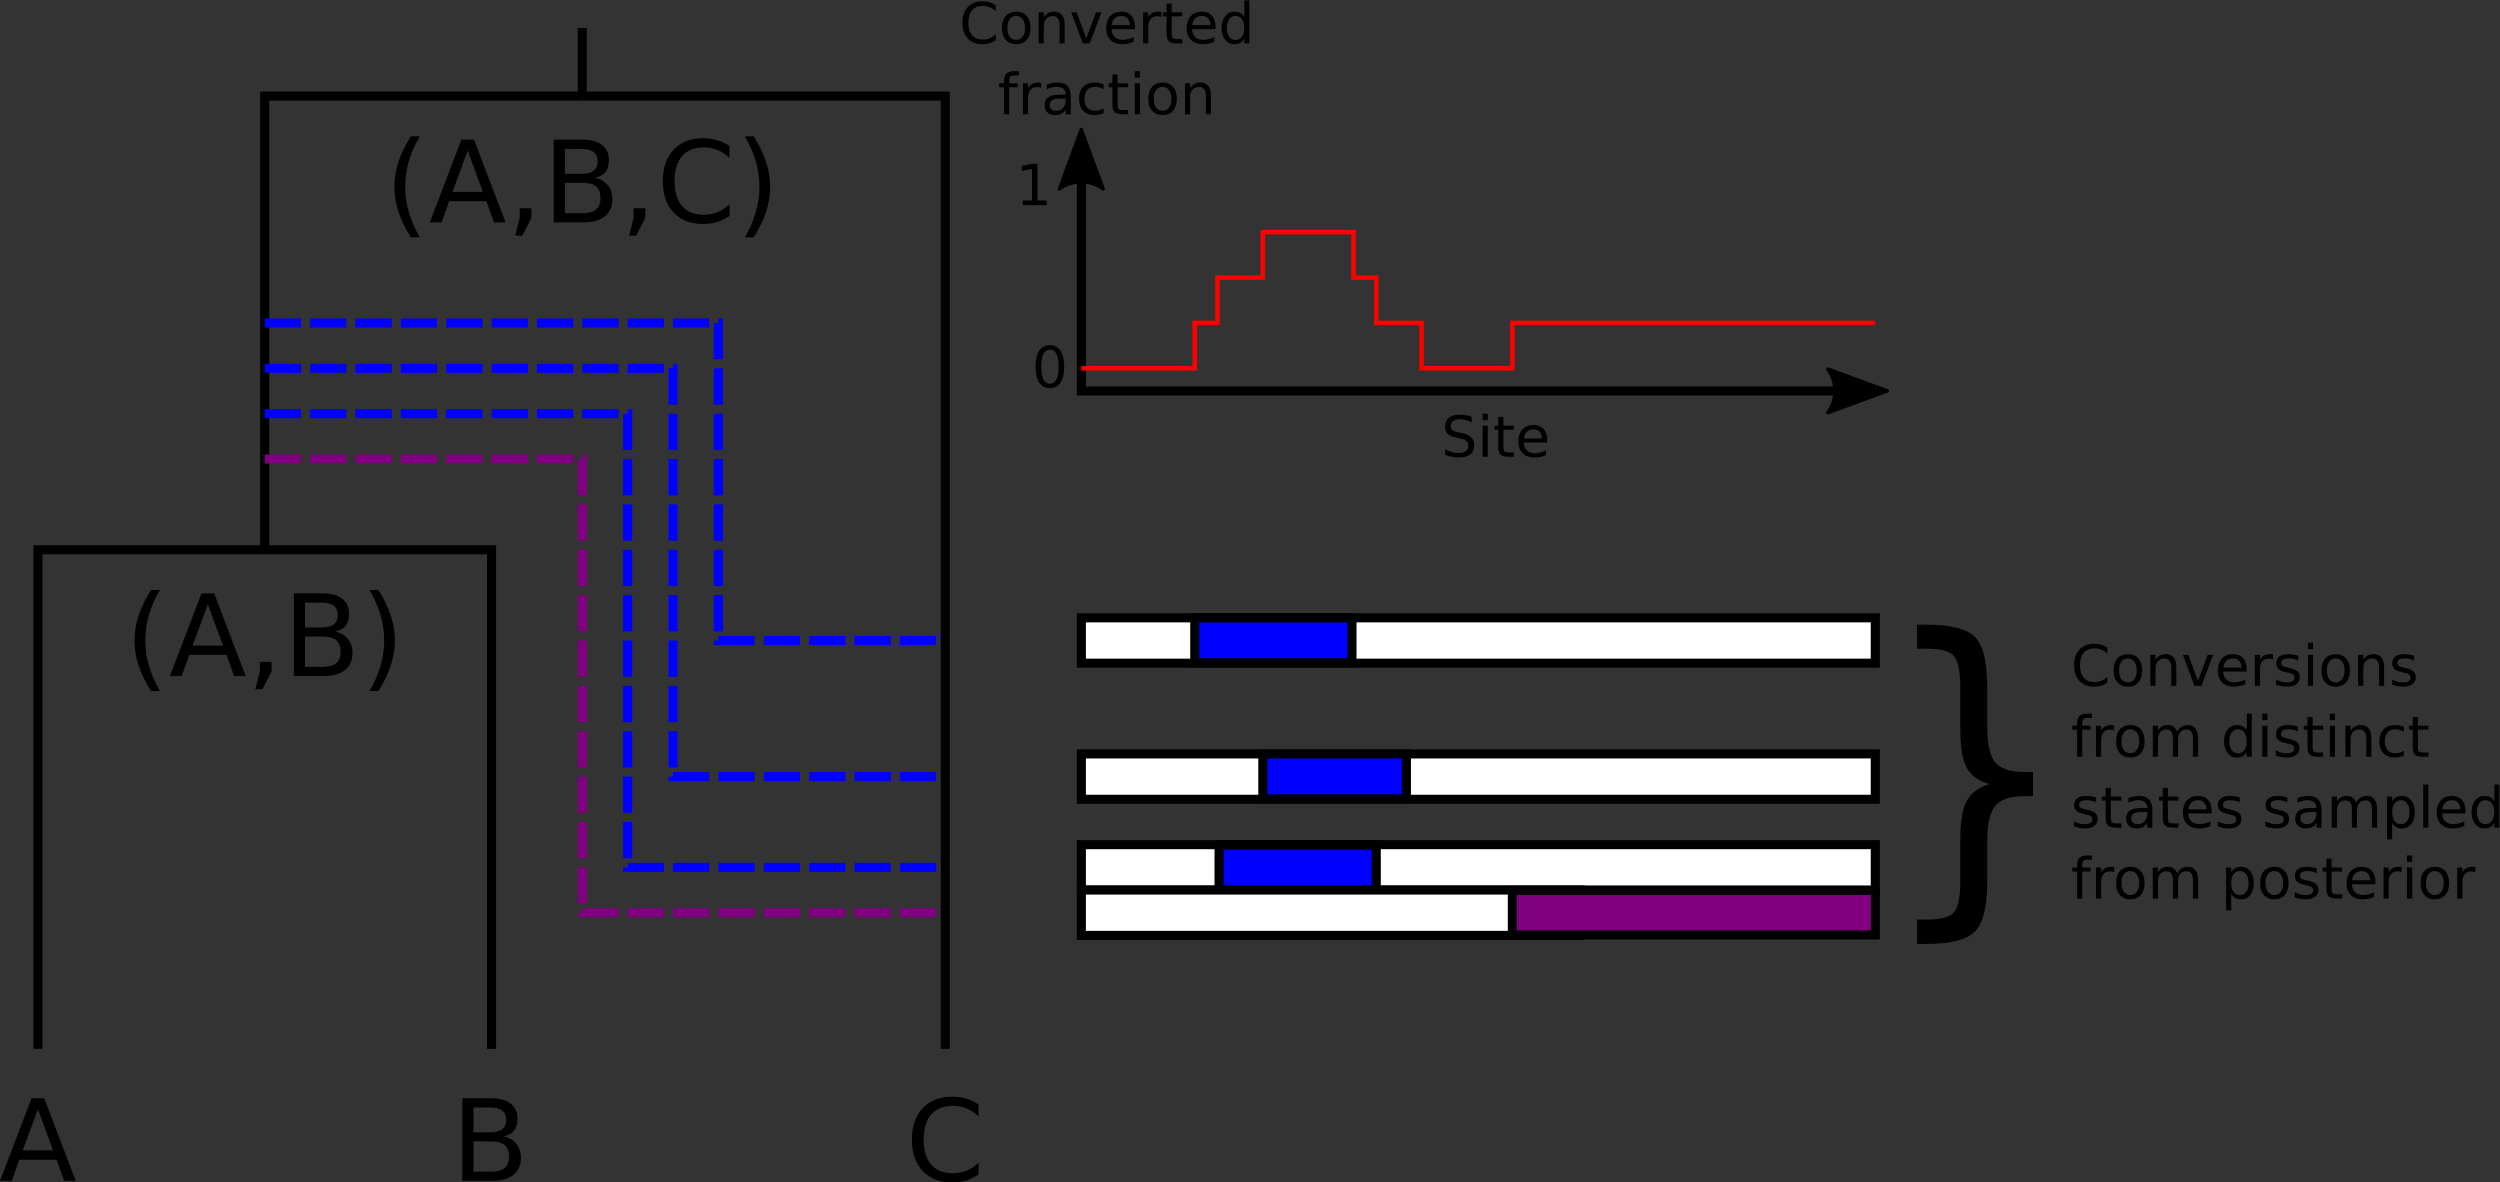 <?xml version="1.0" encoding="UTF-8" standalone="no"?>
<svg
   xmlns:dc="http://purl.org/dc/elements/1.1/"
   xmlns:cc="http://creativecommons.org/ns#"
   xmlns:rdf="http://www.w3.org/1999/02/22-rdf-syntax-ns#"
   xmlns:svg="http://www.w3.org/2000/svg"
   xmlns="http://www.w3.org/2000/svg"
   viewBox="0 0 587.634 277.939"
   height="277.939"
   width="587.634"
   xml:space="preserve"
   id="svg2"
   version="1.1"><rect x="0" y="0" width="587.634" height="277.939" fill="#333333" stroke="none"/><defs
     id="defs6" /><g
     transform="matrix(1.333,0,0,-1.333,0,277.939)"
     id="g10"><g
       id="g12"><g
         transform="matrix(1,0,0,-1,0,208.455)"
         id="g14"><path
           id="path16"
           style="fill:none;stroke:#000000;stroke-width:1.6;stroke-linecap:butt;stroke-linejoin:miter;stroke-miterlimit:4;stroke-dasharray:none;stroke-opacity:1"
           d="m 6.68,184.891 v -88 h 80 v 88" /></g><g
         transform="matrix(1,0,0,-1,0,208.455)"
         id="g18"><path
           id="path20"
           style="fill:none;stroke:#000000;stroke-width:1.6;stroke-linecap:butt;stroke-linejoin:miter;stroke-miterlimit:4;stroke-dasharray:none;stroke-opacity:1"
           d="m 102.68,16.891 h 64 v 168" /></g><path
         id="path22"
         style="fill:#000000;fill-opacity:1;fill-rule:nonzero;stroke:none"
         d="M 6.688,12.915 4,5.65 H 9.359 Z M 5.562,14.853 H 7.797 L 13.359,0.275 H 11.312 L 9.984,4.009 H 3.406 L 2.078,0.275 H 0 Z" /><path
         id="path24"
         style="fill:#000000;fill-opacity:1;fill-rule:nonzero;stroke:none"
         d="M 83.484,7.244 V 1.9 h 3.157 c 1.062,0 1.847,0.219 2.359,0.656 0.508,0.438 0.766,1.109 0.766,2.016 0,0.914 -0.258,1.586 -0.766,2.015 -0.512,0.438 -1.297,0.657 -2.359,0.657 z m 0,5.984 V 8.837 h 2.922 c 0.957,0 1.672,0.18 2.141,0.547 0.476,0.364 0.719,0.914 0.719,1.656 0,0.727 -0.243,1.274 -0.719,1.641 -0.469,0.363 -1.184,0.547 -2.141,0.547 z m -1.968,1.625 h 5.031 c 1.508,0 2.672,-0.313 3.484,-0.938 0.813,-0.625 1.219,-1.511 1.219,-2.656 0,-0.898 -0.211,-1.609 -0.625,-2.14 C 90.207,8.595 89.594,8.267 88.781,8.134 89.75,7.923 90.504,7.486 91.047,6.822 91.586,6.165 91.859,5.341 91.859,4.353 91.859,3.048 91.414,2.044 90.531,1.337 89.645,0.626 88.383,0.275 86.75,0.275 h -5.234 z" /><path
         id="path26"
         style="fill:#000000;fill-opacity:1;fill-rule:nonzero;stroke:none"
         d="m 172.551,13.736 v -2.078 c -0.656,0.625 -1.367,1.086 -2.125,1.39 -0.75,0.301 -1.547,0.453 -2.391,0.453 -1.668,0 -2.945,-0.511 -3.828,-1.531 -0.887,-1.012 -1.328,-2.48 -1.328,-4.406 0,-1.93 0.441,-3.402 1.328,-4.422 0.883,-1.012 2.16,-1.516 3.828,-1.516 0.844,0 1.641,0.149 2.391,0.454 0.758,0.3 1.469,0.765 2.125,1.39 V 1.408 c -0.688,-0.469 -1.418,-0.825 -2.188,-1.063 -0.773,-0.226 -1.586,-0.344 -2.437,-0.344 -2.211,0 -3.949,0.672 -5.219,2.016 -1.273,1.352 -1.906,3.203 -1.906,5.547 0,2.344 0.633,4.187 1.906,5.531 1.27,1.352 3.008,2.031 5.219,2.031 0.863,0 1.679,-0.117 2.453,-0.343 0.769,-0.231 1.492,-0.578 2.172,-1.047 z" /><g
         transform="matrix(1,0,0,-1,0,208.455)"
         id="g28"><path
           id="path30"
           style="fill:none;stroke:#000000;stroke-width:1.6;stroke-linecap:butt;stroke-linejoin:miter;stroke-miterlimit:4;stroke-dasharray:none;stroke-opacity:1"
           d="m 102.68,16.891 v -12" /></g><g
         transform="matrix(1,0,0,-1,0,208.455)"
         id="g32"><path
           id="path34"
           style="fill:none;stroke:#000000;stroke-width:1.6;stroke-linecap:butt;stroke-linejoin:miter;stroke-miterlimit:4;stroke-dasharray:none;stroke-opacity:1"
           d="m 46.68,96.891 v -80 h 56" /></g><path
         id="path36"
         style="fill:#000000;fill-opacity:1;fill-rule:nonzero;stroke:none"
         d="m 28.199,104.466 c -0.875,-1.492 -1.527,-2.968 -1.953,-4.437 -0.418,-1.469 -0.625,-2.953 -0.625,-4.453 0,-1.5 0.211,-2.993 0.641,-4.469 0.426,-1.481 1.07,-2.961 1.937,-4.453 h -1.562 c -0.981,1.531 -1.715,3.035 -2.203,4.515 -0.481,1.477 -0.719,2.946 -0.719,4.407 0,1.445 0.238,2.906 0.719,4.375 0.488,1.476 1.222,2.984 2.203,4.515 z" /><path
         id="path38"
         style="fill:#000000;fill-opacity:1;fill-rule:nonzero;stroke:none"
         d="m 36.652,101.935 -2.687,-7.266 h 5.359 z m -1.125,1.938 h 2.235 l 5.562,-14.579 h -2.047 l -1.328,3.735 h -6.578 l -1.328,-3.735 h -2.078 z" /><path
         id="path40"
         style="fill:#000000;fill-opacity:1;fill-rule:nonzero;stroke:none"
         d="m 45.824,91.779 h 2.063 v -1.688 l -1.61,-3.125 h -1.25 l 0.797,3.125 z" /><path
         id="path42"
         style="fill:#000000;fill-opacity:1;fill-rule:nonzero;stroke:none"
         d="m 53.785,96.263 v -5.344 h 3.156 c 1.063,0 1.848,0.219 2.36,0.657 0.508,0.437 0.765,1.109 0.765,2.015 0,0.914 -0.257,1.586 -0.765,2.016 -0.512,0.437 -1.297,0.656 -2.36,0.656 z m 0,5.985 v -4.391 h 2.922 c 0.957,0 1.672,0.18 2.141,0.547 0.476,0.363 0.718,0.914 0.718,1.656 0,0.727 -0.242,1.273 -0.718,1.641 -0.469,0.363 -1.184,0.547 -2.141,0.547 z m -1.969,1.625 h 5.032 c 1.507,0 2.672,-0.313 3.484,-0.938 0.813,-0.625 1.219,-1.512 1.219,-2.656 0,-0.899 -0.211,-1.61 -0.625,-2.141 -0.418,-0.523 -1.031,-0.851 -1.844,-0.984 0.969,-0.211 1.723,-0.649 2.266,-1.313 0.539,-0.656 0.812,-1.48 0.812,-2.468 0,-1.305 -0.445,-2.309 -1.328,-3.016 -0.887,-0.711 -2.148,-1.063 -3.781,-1.063 h -5.235 z" /><path
         id="path44"
         style="fill:#000000;fill-opacity:1;fill-rule:nonzero;stroke:none"
         d="m 65.168,104.466 h 1.562 c 0.969,-1.531 1.692,-3.039 2.172,-4.515 0.489,-1.469 0.735,-2.93 0.735,-4.375 0,-1.461 -0.246,-2.93 -0.735,-4.407 -0.48,-1.48 -1.203,-2.984 -2.172,-4.515 h -1.562 c 0.863,1.492 1.508,2.972 1.937,4.453 0.426,1.476 0.641,2.969 0.641,4.469 0,1.5 -0.215,2.984 -0.641,4.453 -0.429,1.469 -1.074,2.945 -1.937,4.437 z" /><path
         id="path46"
         style="fill:#000000;fill-opacity:1;fill-rule:nonzero;stroke:none"
         d="m 74.023,184.466 c -0.875,-1.492 -1.527,-2.968 -1.953,-4.437 -0.418,-1.469 -0.625,-2.953 -0.625,-4.453 0,-1.5 0.211,-2.993 0.641,-4.469 0.426,-1.481 1.07,-2.961 1.937,-4.453 h -1.562 c -0.981,1.531 -1.715,3.035 -2.203,4.515 -0.481,1.477 -0.719,2.946 -0.719,4.407 0,1.445 0.238,2.906 0.719,4.375 0.488,1.476 1.222,2.984 2.203,4.515 z" /><path
         id="path48"
         style="fill:#000000;fill-opacity:1;fill-rule:nonzero;stroke:none"
         d="m 82.477,181.935 -2.688,-7.266 h 5.359 z m -1.125,1.938 h 2.234 l 5.562,-14.579 h -2.046 l -1.329,3.735 h -6.578 l -1.328,-3.735 h -2.078 z" /><path
         id="path50"
         style="fill:#000000;fill-opacity:1;fill-rule:nonzero;stroke:none"
         d="m 91.648,171.779 h 2.063 v -1.688 l -1.609,-3.125 h -1.25 l 0.796,3.125 z" /><path
         id="path52"
         style="fill:#000000;fill-opacity:1;fill-rule:nonzero;stroke:none"
         d="m 99.609,176.263 v -5.344 h 3.157 c 1.062,0 1.847,0.219 2.359,0.657 0.508,0.437 0.766,1.109 0.766,2.015 0,0.914 -0.258,1.586 -0.766,2.016 -0.512,0.437 -1.297,0.656 -2.359,0.656 z m 0,5.985 v -4.391 h 2.922 c 0.957,0 1.672,0.18 2.141,0.547 0.476,0.363 0.719,0.914 0.719,1.656 0,0.727 -0.243,1.273 -0.719,1.641 -0.469,0.363 -1.184,0.547 -2.141,0.547 z m -1.968,1.625 h 5.031 c 1.508,0 2.672,-0.313 3.484,-0.938 0.813,-0.625 1.219,-1.512 1.219,-2.656 0,-0.899 -0.211,-1.61 -0.625,-2.141 -0.418,-0.523 -1.031,-0.851 -1.844,-0.984 0.969,-0.211 1.723,-0.649 2.266,-1.313 0.539,-0.656 0.812,-1.48 0.812,-2.468 0,-1.305 -0.445,-2.309 -1.328,-3.016 -0.886,-0.711 -2.148,-1.063 -3.781,-1.063 h -5.234 z" /><path
         id="path54"
         style="fill:#000000;fill-opacity:1;fill-rule:nonzero;stroke:none"
         d="m 111.727,171.779 h 2.062 v -1.688 l -1.609,-3.125 h -1.25 l 0.797,3.125 z" /><path
         id="path56"
         style="fill:#000000;fill-opacity:1;fill-rule:nonzero;stroke:none"
         d="m 128.625,182.748 v -2.079 c -0.656,0.625 -1.367,1.086 -2.125,1.391 -0.75,0.301 -1.547,0.453 -2.391,0.453 -1.668,0 -2.945,-0.512 -3.828,-1.531 -0.886,-1.012 -1.328,-2.481 -1.328,-4.406 0,-1.93 0.442,-3.403 1.328,-4.422 0.883,-1.012 2.16,-1.516 3.828,-1.516 0.844,0 1.641,0.149 2.391,0.453 0.758,0.301 1.469,0.766 2.125,1.391 v -2.063 c -0.687,-0.468 -1.418,-0.824 -2.187,-1.062 -0.774,-0.227 -1.586,-0.344 -2.438,-0.344 -2.211,0 -3.949,0.672 -5.219,2.016 -1.273,1.351 -1.906,3.203 -1.906,5.547 0,2.343 0.633,4.187 1.906,5.531 1.27,1.351 3.008,2.031 5.219,2.031 0.863,0 1.68,-0.117 2.453,-0.344 0.77,-0.23 1.492,-0.578 2.172,-1.046 z" /><path
         id="path58"
         style="fill:#000000;fill-opacity:1;fill-rule:nonzero;stroke:none"
         d="m 131.344,184.466 h 1.562 c 0.969,-1.531 1.692,-3.039 2.172,-4.515 0.488,-1.469 0.734,-2.93 0.734,-4.375 0,-1.461 -0.246,-2.93 -0.734,-4.407 -0.48,-1.48 -1.203,-2.984 -2.172,-4.515 h -1.562 c 0.863,1.492 1.508,2.972 1.937,4.453 0.426,1.476 0.641,2.969 0.641,4.469 0,1.5 -0.215,2.984 -0.641,4.453 -0.429,1.469 -1.074,2.945 -1.937,4.437 z" /><g
         transform="matrix(1,0,0,-1,0,208.455)"
         id="g60"><path
           id="path62"
           style="fill:none;stroke:#800080;stroke-width:1.6;stroke-linecap:butt;stroke-linejoin:miter;stroke-miterlimit:4;stroke-dasharray:6.4, 1.6;stroke-dashoffset:0;stroke-opacity:1"
           d="m 46.68,80.891 h 56 v 80 h 64" /></g><g
         transform="matrix(1,0,0,-1,0,208.455)"
         id="g64"><path
           id="path66"
           style="fill:none;stroke:#0000ff;stroke-width:1.6;stroke-linecap:butt;stroke-linejoin:miter;stroke-miterlimit:4;stroke-dasharray:6.4, 1.6;stroke-dashoffset:0;stroke-opacity:1"
           d="m 46.68,72.891 h 64 v 80 h 56" /></g><g
         transform="matrix(1,0,0,-1,0,208.455)"
         id="g68"><path
           id="path70"
           style="fill:none;stroke:#0000ff;stroke-width:1.6;stroke-linecap:butt;stroke-linejoin:miter;stroke-miterlimit:4;stroke-dasharray:6.4, 1.6;stroke-dashoffset:0;stroke-opacity:1"
           d="m 46.68,56.891 h 80 v 56 h 40" /></g><g
         transform="matrix(1,0,0,-1,0,208.455)"
         id="g72"><path
           id="path74"
           style="fill:none;stroke:#0000ff;stroke-width:1.6;stroke-linecap:butt;stroke-linejoin:miter;stroke-miterlimit:4;stroke-dasharray:6.4, 1.6;stroke-dashoffset:0;stroke-opacity:1"
           d="m 46.68,64.891 h 72 v 72 h 48" /></g><g
         transform="matrix(1,0,0,-1,0,208.455)"
         id="g76"><path
           id="path78"
           style="fill:#ffffff;fill-opacity:1;fill-rule:nonzero;stroke:#000000;stroke-width:1.6;stroke-linecap:butt;stroke-linejoin:miter;stroke-miterlimit:4;stroke-dasharray:none;stroke-opacity:1"
           d="m 190.68,108.891 h 140 v 8 h -140 z" /></g><g
         transform="matrix(1,0,0,-1,0,208.455)"
         id="g80"><path
           id="path82"
           style="fill:#0000ff;fill-opacity:1;fill-rule:nonzero;stroke:#000000;stroke-width:1.6;stroke-linecap:butt;stroke-linejoin:miter;stroke-miterlimit:4;stroke-dasharray:none;stroke-opacity:1"
           d="m 210.68,108.891 h 27.719 v 7.922 H 210.68 Z" /></g><g
         transform="matrix(1,0,0,-1,0,208.455)"
         id="g84"><path
           id="path86"
           style="fill:#ffffff;fill-opacity:1;fill-rule:nonzero;stroke:#000000;stroke-width:1.6;stroke-linecap:butt;stroke-linejoin:miter;stroke-miterlimit:4;stroke-dasharray:none;stroke-opacity:1"
           d="m 190.68,132.891 h 140 v 8 h -140 z" /></g><g
         transform="matrix(1,0,0,-1,0,208.455)"
         id="g88"><path
           id="path90"
           style="fill:#0000ff;fill-opacity:1;fill-rule:nonzero;stroke:#000000;stroke-width:1.6;stroke-linecap:butt;stroke-linejoin:miter;stroke-miterlimit:4;stroke-dasharray:none;stroke-opacity:1"
           d="M 222.68,132.891 H 248 v 7.922 h -25.32 z" /></g><g
         transform="matrix(1,0,0,-1,0,208.455)"
         id="g92"><path
           id="path94"
           style="fill:#ffffff;fill-opacity:1;fill-rule:nonzero;stroke:#000000;stroke-width:1.6;stroke-linecap:butt;stroke-linejoin:miter;stroke-miterlimit:4;stroke-dasharray:none;stroke-opacity:1"
           d="m 190.68,148.891 h 140 v 8 h -140 z" /></g><g
         transform="matrix(1,0,0,-1,0,208.455)"
         id="g96"><path
           id="path98"
           style="fill:#0000ff;fill-opacity:1;fill-rule:nonzero;stroke:#000000;stroke-width:1.6;stroke-linecap:butt;stroke-linejoin:miter;stroke-miterlimit:4;stroke-dasharray:none;stroke-opacity:1"
           d="m 214.961,148.969 h 27.719 v 7.922 h -27.719 z" /></g><g
         transform="matrix(1,0,0,-1,0,208.455)"
         id="g100"><path
           id="path102"
           style="fill:#ffffff;fill-opacity:1;fill-rule:nonzero;stroke:#000000;stroke-width:1.6;stroke-linecap:butt;stroke-linejoin:miter;stroke-miterlimit:4;stroke-dasharray:none;stroke-opacity:1"
           d="m 190.68,156.891 h 88 v 8 h -88 z" /></g><g
         transform="matrix(1,0,0,-1,0,208.455)"
         id="g104"><path
           id="path106"
           style="fill:#800080;fill-opacity:1;fill-rule:nonzero;stroke:#000000;stroke-width:1.6;stroke-linecap:butt;stroke-linejoin:miter;stroke-miterlimit:4;stroke-dasharray:none;stroke-opacity:1"
           d="m 266.68,156.969 h 64 v 7.844 h -64 z" /></g><g
         transform="matrix(1,0,0,-1,0,208.455)"
         id="g108"><path
           id="path110"
           style="fill:none;stroke:#000000;stroke-width:1.6;stroke-linecap:butt;stroke-linejoin:miter;stroke-miterlimit:4;stroke-dasharray:none;stroke-opacity:1"
           d="m 190.68,24.891 v 44 h 140" /></g><g
         transform="matrix(0,-1,-1,0,0,208.455)"
         id="g112"><path
           id="path114"
           style="fill:#000000;fill-opacity:1;fill-rule:evenodd;stroke:#000000;stroke-width:0.6;stroke-linecap:butt;stroke-linejoin:round;stroke-miterlimit:4;stroke-dasharray:none;stroke-opacity:1"
           d="m 33.262,-186.809 -10.489,-3.855 10.489,-3.856 c -1.676,2.274 -1.668,5.391 0,7.711 z" /></g><g
         transform="matrix(-1,0,0,1,0,208.455)"
         id="g116"><path
           id="path118"
           style="fill:#000000;fill-opacity:1;fill-rule:evenodd;stroke:#000000;stroke-width:0.6;stroke-linecap:butt;stroke-linejoin:round;stroke-miterlimit:4;stroke-dasharray:none;stroke-opacity:1"
           d="m -322.309,-65.02 -10.488,-3.855 10.488,-3.859 c -1.675,2.277 -1.668,5.394 0,7.714 z" /></g><g
         transform="matrix(1,0,0,-1,0,208.455)"
         id="g120"><path
           id="path122"
           style="fill:none;stroke:#ff0000;stroke-width:0.8;stroke-linecap:butt;stroke-linejoin:miter;stroke-miterlimit:4;stroke-dasharray:none;stroke-opacity:1"
           d="m 190.68,64.891 h 20 v -8 h 4 v -8 h 8 v -8 h 16 v 8 h 4 v 8 h 8 v 8 h 16 v -8 h 64" /></g><path
         id="path124"
         style="fill:#000000;fill-opacity:1;fill-rule:nonzero;stroke:none"
         d="m 185.125,146.849 c -0.5,0 -0.883,-0.25 -1.141,-0.75 -0.25,-0.5 -0.375,-1.25 -0.375,-2.25 0,-1 0.125,-1.75 0.375,-2.25 0.258,-0.5 0.641,-0.75 1.141,-0.75 0.52,0 0.906,0.25 1.156,0.75 0.258,0.5 0.391,1.25 0.391,2.25 0,1 -0.133,1.75 -0.391,2.25 -0.25,0.5 -0.636,0.75 -1.156,0.75 z m 0,0.781 c 0.82,0 1.445,-0.324 1.875,-0.968 0.438,-0.649 0.656,-1.586 0.656,-2.813 0,-1.23 -0.218,-2.168 -0.656,-2.812 -0.43,-0.649 -1.055,-0.969 -1.875,-0.969 -0.813,0 -1.437,0.32 -1.875,0.969 -0.43,0.644 -0.641,1.582 -0.641,2.812 0,1.227 0.211,2.164 0.641,2.813 0.438,0.644 1.062,0.968 1.875,0.968 z" /><path
         id="path126"
         style="fill:#000000;fill-opacity:1;fill-rule:nonzero;stroke:none"
         d="m 180.355,173.158 h 1.625 v 5.562 l -1.765,-0.344 v 0.891 l 1.75,0.359 h 0.984 v -6.468 h 1.61 v -0.828 h -4.204 z" /><path
         id="path128"
         style="fill:#000000;fill-opacity:1;fill-rule:nonzero;stroke:none"
         d="m 175.578,207.591 v -1.047 c -0.336,0.313 -0.687,0.539 -1.062,0.688 -0.375,0.156 -0.774,0.234 -1.188,0.234 -0.836,0 -1.476,-0.258 -1.922,-0.765 -0.437,-0.512 -0.656,-1.246 -0.656,-2.203 0,-0.961 0.219,-1.696 0.656,-2.204 0.446,-0.511 1.086,-0.765 1.922,-0.765 0.414,0 0.813,0.07 1.188,0.219 0.375,0.156 0.726,0.39 1.062,0.703 v -1.032 c -0.344,-0.242 -0.711,-0.418 -1.094,-0.531 -0.386,-0.113 -0.793,-0.172 -1.218,-0.172 -1.106,0 -1.977,0.336 -2.61,1.016 -0.636,0.676 -0.953,1.598 -0.953,2.766 0,1.164 0.317,2.085 0.953,2.765 0.633,0.676 1.504,1.016 2.61,1.016 0.437,0 0.847,-0.059 1.234,-0.172 0.383,-0.117 0.742,-0.289 1.078,-0.516 z" /><path
         id="path130"
         style="fill:#000000;fill-opacity:1;fill-rule:nonzero;stroke:none"
         d="m 179.195,205.701 c -0.48,0 -0.859,-0.188 -1.14,-0.563 -0.282,-0.375 -0.422,-0.89 -0.422,-1.547 0,-0.656 0.133,-1.172 0.406,-1.547 0.281,-0.375 0.664,-0.562 1.156,-0.562 0.477,0 0.86,0.187 1.141,0.562 0.281,0.375 0.422,0.891 0.422,1.547 0,0.645 -0.141,1.157 -0.422,1.532 -0.281,0.382 -0.664,0.578 -1.141,0.578 z m 0,0.75 c 0.782,0 1.395,-0.258 1.844,-0.766 0.445,-0.5 0.672,-1.199 0.672,-2.094 0,-0.898 -0.227,-1.601 -0.672,-2.109 -0.449,-0.512 -1.062,-0.766 -1.844,-0.766 -0.781,0 -1.398,0.254 -1.843,0.766 -0.45,0.508 -0.672,1.211 -0.672,2.109 0,0.895 0.222,1.594 0.672,2.094 0.445,0.508 1.062,0.766 1.843,0.766 z" /><path
         id="path132"
         style="fill:#000000;fill-opacity:1;fill-rule:nonzero;stroke:none"
         d="m 187.73,204.154 v -3.297 h -0.89 v 3.266 c 0,0.519 -0.106,0.906 -0.313,1.156 -0.199,0.258 -0.5,0.39 -0.906,0.39 -0.48,0 -0.859,-0.156 -1.141,-0.468 -0.281,-0.305 -0.421,-0.719 -0.421,-1.25 v -3.094 h -0.907 v 5.469 h 0.907 v -0.844 c 0.218,0.32 0.472,0.562 0.765,0.719 0.289,0.164 0.625,0.25 1,0.25 0.625,0 1.098,-0.196 1.422,-0.578 0.32,-0.387 0.484,-0.961 0.484,-1.719 z" /><path
         id="path134"
         style="fill:#000000;fill-opacity:1;fill-rule:nonzero;stroke:none"
         d="m 188.891,206.326 h 0.953 l 1.703,-4.594 1.719,4.594 h 0.953 l -2.063,-5.469 h -1.218 z" /><path
         id="path136"
         style="fill:#000000;fill-opacity:1;fill-rule:nonzero;stroke:none"
         d="m 200.137,203.81 v -0.437 h -4.141 c 0.039,-0.618 0.227,-1.086 0.563,-1.407 0.332,-0.324 0.796,-0.484 1.39,-0.484 0.344,0 0.676,0.039 1,0.125 0.332,0.082 0.656,0.207 0.969,0.375 v -0.844 c -0.324,-0.137 -0.656,-0.242 -1,-0.312 -0.336,-0.071 -0.672,-0.11 -1.016,-0.11 -0.875,0 -1.57,0.25 -2.078,0.75 -0.512,0.508 -0.765,1.203 -0.765,2.078 0,0.895 0.238,1.602 0.718,2.125 0.489,0.52 1.145,0.782 1.969,0.782 0.738,0 1.32,-0.235 1.75,-0.703 0.426,-0.469 0.641,-1.118 0.641,-1.938 z m -0.907,0.266 c 0,0.488 -0.136,0.879 -0.406,1.172 -0.273,0.3 -0.625,0.453 -1.062,0.453 -0.512,0 -0.918,-0.149 -1.219,-0.438 -0.293,-0.281 -0.465,-0.68 -0.516,-1.187 z" /><path
         id="path138"
         style="fill:#000000;fill-opacity:1;fill-rule:nonzero;stroke:none"
         d="m 204.773,205.482 c -0.105,0.062 -0.214,0.101 -0.328,0.125 -0.117,0.031 -0.246,0.047 -0.39,0.047 -0.512,0 -0.903,-0.168 -1.172,-0.5 -0.274,-0.324 -0.406,-0.797 -0.406,-1.422 v -2.875 h -0.907 v 5.469 h 0.907 v -0.844 c 0.187,0.332 0.429,0.578 0.734,0.734 0.301,0.157 0.672,0.235 1.109,0.235 0.063,0 0.129,-0.008 0.203,-0.016 0.071,0 0.157,-0.012 0.25,-0.031 z" /><path
         id="path140"
         style="fill:#000000;fill-opacity:1;fill-rule:nonzero;stroke:none"
         d="m 206.613,207.873 v -1.547 h 1.86 v -0.703 h -1.86 v -2.969 c 0,-0.438 0.063,-0.727 0.188,-0.86 0.125,-0.125 0.375,-0.187 0.75,-0.187 h 0.922 v -0.75 h -0.922 c -0.699,0 -1.184,0.129 -1.453,0.391 -0.262,0.257 -0.391,0.726 -0.391,1.406 v 2.969 h -0.656 v 0.703 h 0.656 v 1.547 z" /><path
         id="path142"
         style="fill:#000000;fill-opacity:1;fill-rule:nonzero;stroke:none"
         d="m 214.336,203.81 v -0.437 h -4.141 c 0.039,-0.618 0.227,-1.086 0.563,-1.407 0.332,-0.324 0.797,-0.484 1.39,-0.484 0.344,0 0.676,0.039 1,0.125 0.332,0.082 0.657,0.207 0.969,0.375 v -0.844 c -0.324,-0.137 -0.656,-0.242 -1,-0.312 -0.336,-0.071 -0.672,-0.11 -1.015,-0.11 -0.875,0 -1.571,0.25 -2.079,0.75 -0.511,0.508 -0.765,1.203 -0.765,2.078 0,0.895 0.238,1.602 0.719,2.125 0.488,0.52 1.144,0.782 1.968,0.782 0.739,0 1.321,-0.235 1.75,-0.703 0.426,-0.469 0.641,-1.118 0.641,-1.938 z m -0.906,0.266 c 0,0.488 -0.137,0.879 -0.407,1.172 -0.273,0.3 -0.625,0.453 -1.062,0.453 -0.512,0 -0.918,-0.149 -1.219,-0.438 -0.293,-0.281 -0.465,-0.68 -0.515,-1.187 z" /><path
         id="path144"
         style="fill:#000000;fill-opacity:1;fill-rule:nonzero;stroke:none"
         d="m 219.41,205.498 v 2.953 h 0.891 v -7.594 h -0.891 v 0.828 c -0.187,-0.336 -0.43,-0.578 -0.719,-0.734 -0.293,-0.157 -0.64,-0.235 -1.046,-0.235 -0.657,0 -1.196,0.258 -1.61,0.782 -0.418,0.531 -0.625,1.226 -0.625,2.093 0,0.852 0.207,1.539 0.625,2.063 0.414,0.531 0.953,0.797 1.61,0.797 0.406,0 0.753,-0.078 1.046,-0.235 0.289,-0.156 0.532,-0.398 0.719,-0.718 z m -3.062,-1.907 c 0,-0.668 0.132,-1.187 0.406,-1.562 0.269,-0.375 0.644,-0.563 1.125,-0.563 0.469,0 0.836,0.188 1.109,0.563 0.282,0.375 0.422,0.894 0.422,1.562 0,0.657 -0.14,1.172 -0.422,1.547 -0.273,0.375 -0.64,0.563 -1.109,0.563 -0.481,0 -0.856,-0.188 -1.125,-0.563 -0.274,-0.375 -0.406,-0.89 -0.406,-1.547 z" /><path
         id="path146"
         style="fill:#000000;fill-opacity:1;fill-rule:nonzero;stroke:none"
         d="m 179.676,195.951 v -0.75 h -0.86 c -0.324,0 -0.546,-0.071 -0.671,-0.203 -0.125,-0.125 -0.188,-0.356 -0.188,-0.688 v -0.484 h 1.469 v -0.703 h -1.469 v -4.766 h -0.906 v 4.766 h -0.86 v 0.703 h 0.86 v 0.375 c 0,0.613 0.14,1.054 0.422,1.328 0.281,0.281 0.726,0.422 1.343,0.422 z" /><path
         id="path148"
         style="fill:#000000;fill-opacity:1;fill-rule:nonzero;stroke:none"
         d="m 183.582,192.982 c -0.105,0.062 -0.215,0.101 -0.328,0.125 -0.117,0.031 -0.246,0.047 -0.391,0.047 -0.511,0 -0.902,-0.168 -1.172,-0.5 -0.273,-0.324 -0.406,-0.797 -0.406,-1.422 v -2.875 h -0.906 v 5.469 h 0.906 v -0.844 c 0.188,0.332 0.43,0.578 0.735,0.734 0.3,0.157 0.671,0.235 1.109,0.235 0.062,0 0.129,-0.008 0.203,-0.016 0.07,0 0.156,-0.012 0.25,-0.031 z" /><path
         id="path150"
         style="fill:#000000;fill-opacity:1;fill-rule:nonzero;stroke:none"
         d="m 187.016,191.107 c -0.719,0 -1.219,-0.086 -1.5,-0.25 -0.282,-0.168 -0.422,-0.449 -0.422,-0.844 0,-0.324 0.101,-0.578 0.312,-0.765 0.207,-0.188 0.492,-0.282 0.86,-0.282 0.5,0 0.898,0.176 1.203,0.532 0.301,0.351 0.453,0.82 0.453,1.406 v 0.203 z m 1.796,0.375 v -3.125 h -0.89 v 0.828 c -0.211,-0.336 -0.469,-0.578 -0.781,-0.734 -0.305,-0.157 -0.672,-0.235 -1.11,-0.235 -0.562,0 -1.011,0.157 -1.343,0.469 -0.336,0.313 -0.5,0.734 -0.5,1.266 0,0.613 0.207,1.078 0.624,1.39 0.415,0.313 1.032,0.469 1.844,0.469 h 1.266 v 0.094 c 0,0.406 -0.141,0.722 -0.422,0.953 -0.273,0.226 -0.652,0.344 -1.141,0.344 -0.312,0 -0.621,-0.043 -0.921,-0.125 -0.293,-0.075 -0.575,-0.184 -0.844,-0.328 v 0.828 c 0.332,0.125 0.648,0.218 0.953,0.281 0.312,0.062 0.613,0.094 0.906,0.094 0.789,0 1.379,-0.203 1.766,-0.61 0.394,-0.406 0.593,-1.027 0.593,-1.859 z" /><path
         id="path152"
         style="fill:#000000;fill-opacity:1;fill-rule:nonzero;stroke:none"
         d="m 194.602,193.623 v -0.844 c -0.25,0.133 -0.508,0.238 -0.766,0.312 -0.25,0.071 -0.508,0.11 -0.766,0.11 -0.586,0 -1.039,-0.188 -1.359,-0.563 -0.324,-0.367 -0.484,-0.883 -0.484,-1.547 0,-0.668 0.16,-1.187 0.484,-1.562 0.32,-0.367 0.773,-0.547 1.359,-0.547 0.258,0 0.516,0.031 0.766,0.094 0.258,0.07 0.516,0.179 0.766,0.328 v -0.844 c -0.25,-0.117 -0.512,-0.199 -0.782,-0.25 -0.261,-0.062 -0.543,-0.094 -0.843,-0.094 -0.836,0 -1.497,0.254 -1.985,0.766 -0.48,0.519 -0.719,1.223 -0.719,2.109 0,0.883 0.243,1.582 0.735,2.094 0.488,0.508 1.16,0.766 2.015,0.766 0.282,0 0.551,-0.028 0.813,-0.078 0.258,-0.055 0.516,-0.137 0.766,-0.25 z" /><path
         id="path154"
         style="fill:#000000;fill-opacity:1;fill-rule:nonzero;stroke:none"
         d="m 197.062,195.373 v -1.547 h 1.86 v -0.703 h -1.86 v -2.969 c 0,-0.438 0.063,-0.727 0.188,-0.86 0.125,-0.125 0.375,-0.187 0.75,-0.187 h 0.922 v -0.75 H 198 c -0.699,0 -1.184,0.129 -1.453,0.391 -0.262,0.257 -0.391,0.726 -0.391,1.406 v 2.969 H 195.5 v 0.703 h 0.656 v 1.547 z" /><path
         id="path156"
         style="fill:#000000;fill-opacity:1;fill-rule:nonzero;stroke:none"
         d="m 200.098,193.826 h 0.906 v -5.469 h -0.906 z m 0,2.125 h 0.906 v -1.141 h -0.906 z" /><path
         id="path158"
         style="fill:#000000;fill-opacity:1;fill-rule:nonzero;stroke:none"
         d="m 204.996,193.201 c -0.48,0 -0.859,-0.188 -1.141,-0.563 -0.281,-0.375 -0.421,-0.89 -0.421,-1.547 0,-0.656 0.132,-1.172 0.406,-1.547 0.281,-0.375 0.664,-0.562 1.156,-0.562 0.477,0 0.859,0.187 1.141,0.562 0.281,0.375 0.422,0.891 0.422,1.547 0,0.645 -0.141,1.157 -0.422,1.532 -0.282,0.382 -0.664,0.578 -1.141,0.578 z m 0,0.75 c 0.781,0 1.395,-0.258 1.844,-0.766 0.445,-0.5 0.672,-1.199 0.672,-2.094 0,-0.898 -0.227,-1.601 -0.672,-2.109 -0.449,-0.512 -1.063,-0.766 -1.844,-0.766 -0.781,0 -1.398,0.254 -1.844,0.766 -0.449,0.508 -0.672,1.211 -0.672,2.109 0,0.895 0.223,1.594 0.672,2.094 0.446,0.508 1.063,0.766 1.844,0.766 z" /><path
         id="path160"
         style="fill:#000000;fill-opacity:1;fill-rule:nonzero;stroke:none"
         d="m 213.531,191.654 v -3.297 h -0.89 v 3.266 c 0,0.519 -0.106,0.906 -0.313,1.156 -0.199,0.258 -0.5,0.39 -0.906,0.39 -0.481,0 -0.86,-0.156 -1.141,-0.468 -0.281,-0.305 -0.422,-0.719 -0.422,-1.25 v -3.094 h -0.906 v 5.469 h 0.906 v -0.844 c 0.219,0.32 0.473,0.562 0.766,0.719 0.289,0.164 0.625,0.25 1,0.25 0.625,0 1.098,-0.196 1.422,-0.578 0.32,-0.387 0.484,-0.961 0.484,-1.719 z" /><path
         id="path162"
         style="fill:#000000;fill-opacity:1;fill-rule:nonzero;stroke:none"
         d="m 259.512,135.013 v -0.953 c -0.375,0.176 -0.731,0.305 -1.063,0.391 -0.336,0.093 -0.656,0.14 -0.969,0.14 -0.531,0 -0.945,-0.105 -1.234,-0.312 -0.293,-0.211 -0.437,-0.508 -0.437,-0.891 0,-0.324 0.093,-0.57 0.281,-0.734 0.195,-0.168 0.566,-0.297 1.109,-0.391 l 0.594,-0.125 c 0.727,-0.148 1.269,-0.398 1.625,-0.75 0.352,-0.344 0.531,-0.812 0.531,-1.406 0,-0.711 -0.242,-1.246 -0.719,-1.609 -0.468,-0.368 -1.164,-0.547 -2.078,-0.547 -0.343,0 -0.714,0.043 -1.109,0.125 -0.387,0.07 -0.789,0.187 -1.203,0.343 v 1.016 c 0.406,-0.23 0.797,-0.402 1.172,-0.516 0.383,-0.117 0.765,-0.171 1.14,-0.171 0.563,0 0.993,0.109 1.297,0.328 0.313,0.226 0.469,0.547 0.469,0.953 0,0.351 -0.109,0.629 -0.328,0.828 -0.219,0.207 -0.586,0.363 -1.094,0.469 l -0.594,0.109 c -0.742,0.145 -1.277,0.375 -1.609,0.688 -0.324,0.312 -0.484,0.75 -0.484,1.312 0,0.645 0.222,1.148 0.671,1.516 0.458,0.375 1.086,0.562 1.891,0.562 0.344,0 0.691,-0.031 1.047,-0.094 0.352,-0.062 0.719,-0.156 1.094,-0.281 z" /><path
         id="path164"
         style="fill:#000000;fill-opacity:1;fill-rule:nonzero;stroke:none"
         d="m 261.438,133.435 h 0.906 v -5.469 h -0.906 z m 0,2.125 h 0.906 v -1.141 h -0.906 z" /><path
         id="path166"
         style="fill:#000000;fill-opacity:1;fill-rule:nonzero;stroke:none"
         d="m 265.102,134.982 v -1.547 h 1.859 v -0.703 h -1.859 v -2.969 c 0,-0.437 0.062,-0.726 0.187,-0.859 0.125,-0.125 0.375,-0.188 0.75,-0.188 h 0.922 v -0.75 h -0.922 c -0.699,0 -1.184,0.129 -1.453,0.391 -0.262,0.258 -0.391,0.726 -0.391,1.406 v 2.969 h -0.656 v 0.703 h 0.656 v 1.547 z" /><path
         id="path168"
         style="fill:#000000;fill-opacity:1;fill-rule:nonzero;stroke:none"
         d="m 272.824,130.919 v -0.437 h -4.14 c 0.039,-0.617 0.226,-1.086 0.562,-1.406 0.332,-0.325 0.797,-0.485 1.391,-0.485 0.343,0 0.675,0.039 1,0.125 0.332,0.082 0.656,0.207 0.968,0.375 v -0.843 c -0.324,-0.137 -0.656,-0.243 -1,-0.313 -0.335,-0.07 -0.671,-0.109 -1.015,-0.109 -0.875,0 -1.57,0.25 -2.078,0.75 -0.512,0.507 -0.766,1.203 -0.766,2.078 0,0.894 0.238,1.601 0.719,2.125 0.488,0.519 1.144,0.781 1.969,0.781 0.738,0 1.32,-0.234 1.75,-0.703 0.425,-0.469 0.64,-1.117 0.64,-1.938 z m -0.906,0.266 c 0,0.488 -0.137,0.879 -0.406,1.172 -0.274,0.301 -0.625,0.453 -1.063,0.453 -0.511,0 -0.918,-0.148 -1.219,-0.437 -0.292,-0.282 -0.464,-0.68 -0.515,-1.188 z" /><path
         id="path170"
         style="fill:#000000;fill-opacity:1;fill-rule:nonzero;stroke:none"
         d="m 338.027,46.357 h 1.813 c 2.414,0 3.988,0.43 4.719,1.281 0.738,0.856 1.109,2.699 1.109,5.531 v 7.391 c 0,3.094 0.383,5.344 1.156,6.75 0.781,1.414 2.129,2.395 4.047,2.938 -1.918,0.488 -3.266,1.437 -4.047,2.843 -0.773,1.414 -1.156,3.68 -1.156,6.797 v 7.391 c 0,2.82 -0.371,4.664 -1.109,5.531 -0.731,0.863 -2.305,1.297 -4.719,1.297 h -1.813 v 4.25 h 1.625 c 4.301,0 7.172,-0.731 8.61,-2.188 1.437,-1.461 2.156,-4.382 2.156,-8.765 v -7.156 c 0,-2.961 0.461,-5.012 1.391,-6.157 0.937,-1.136 2.629,-1.703 5.078,-1.703 h 1.609 v -4.265 h -1.609 c -2.449,0 -4.141,-0.579 -5.078,-1.735 -0.93,-1.148 -1.391,-3.219 -1.391,-6.219 V 53.06 c 0,-4.395 -0.719,-7.328 -2.156,-8.797 -1.438,-1.469 -4.309,-2.203 -8.61,-2.203 h -1.625 z" /><path
         id="path172"
         style="fill:#000000;fill-opacity:1;fill-rule:nonzero;stroke:none"
         d="m 371.605,94.298 v -1.047 c -0.335,0.313 -0.687,0.539 -1.062,0.688 -0.375,0.156 -0.773,0.234 -1.188,0.234 -0.835,0 -1.476,-0.258 -1.921,-0.765 -0.438,-0.512 -0.657,-1.246 -0.657,-2.203 0,-0.961 0.219,-1.696 0.657,-2.204 0.445,-0.511 1.086,-0.765 1.921,-0.765 0.415,0 0.813,0.07 1.188,0.219 0.375,0.156 0.727,0.39 1.062,0.703 v -1.032 c -0.343,-0.242 -0.71,-0.418 -1.093,-0.531 -0.387,-0.113 -0.793,-0.172 -1.219,-0.172 -1.105,0 -1.977,0.336 -2.609,1.016 -0.637,0.676 -0.954,1.598 -0.954,2.766 0,1.164 0.317,2.085 0.954,2.765 0.632,0.676 1.504,1.016 2.609,1.016 0.437,0 0.848,-0.059 1.234,-0.172 0.383,-0.117 0.743,-0.289 1.078,-0.516 z" /><path
         id="path174"
         style="fill:#000000;fill-opacity:1;fill-rule:nonzero;stroke:none"
         d="m 375.223,92.408 c -0.481,0 -0.86,-0.188 -1.141,-0.563 -0.281,-0.375 -0.422,-0.89 -0.422,-1.547 0,-0.656 0.133,-1.172 0.406,-1.547 0.282,-0.375 0.664,-0.562 1.157,-0.562 0.476,0 0.859,0.187 1.14,0.562 0.282,0.375 0.422,0.891 0.422,1.547 0,0.645 -0.14,1.157 -0.422,1.532 -0.281,0.382 -0.664,0.578 -1.14,0.578 z m 0,0.75 c 0.781,0 1.394,-0.258 1.843,-0.766 0.446,-0.5 0.672,-1.199 0.672,-2.094 0,-0.898 -0.226,-1.601 -0.672,-2.109 -0.449,-0.512 -1.062,-0.766 -1.843,-0.766 -0.782,0 -1.399,0.254 -1.844,0.766 -0.449,0.508 -0.672,1.211 -0.672,2.109 0,0.895 0.223,1.594 0.672,2.094 0.445,0.508 1.062,0.766 1.844,0.766 z" /><path
         id="path176"
         style="fill:#000000;fill-opacity:1;fill-rule:nonzero;stroke:none"
         d="m 383.758,90.861 v -3.297 h -0.891 v 3.266 c 0,0.519 -0.105,0.906 -0.312,1.156 -0.2,0.258 -0.5,0.39 -0.907,0.39 -0.48,0 -0.859,-0.156 -1.14,-0.468 -0.281,-0.305 -0.422,-0.719 -0.422,-1.25 v -3.094 h -0.906 v 5.469 h 0.906 v -0.844 c 0.219,0.32 0.473,0.562 0.766,0.719 0.289,0.164 0.625,0.25 1,0.25 0.625,0 1.097,-0.196 1.421,-0.578 0.321,-0.387 0.485,-0.961 0.485,-1.719 z" /><path
         id="path178"
         style="fill:#000000;fill-opacity:1;fill-rule:nonzero;stroke:none"
         d="m 384.918,93.033 h 0.953 l 1.703,-4.594 1.719,4.594 h 0.953 l -2.062,-5.469 h -1.219 z" /><path
         id="path180"
         style="fill:#000000;fill-opacity:1;fill-rule:nonzero;stroke:none"
         d="M 396.164,90.517 V 90.08 h -4.141 c 0.039,-0.618 0.227,-1.086 0.563,-1.407 0.332,-0.324 0.797,-0.484 1.391,-0.484 0.343,0 0.675,0.039 1,0.125 0.332,0.082 0.656,0.207 0.968,0.375 v -0.844 c -0.324,-0.137 -0.656,-0.242 -1,-0.312 -0.336,-0.071 -0.672,-0.11 -1.015,-0.11 -0.875,0 -1.571,0.25 -2.078,0.75 -0.512,0.508 -0.766,1.203 -0.766,2.078 0,0.895 0.238,1.602 0.719,2.125 0.488,0.52 1.144,0.782 1.968,0.782 0.739,0 1.321,-0.235 1.75,-0.703 0.426,-0.469 0.641,-1.118 0.641,-1.938 z m -0.906,0.266 c 0,0.488 -0.137,0.879 -0.406,1.172 -0.274,0.3 -0.625,0.453 -1.063,0.453 -0.512,0 -0.918,-0.149 -1.219,-0.438 -0.293,-0.281 -0.465,-0.68 -0.515,-1.187 z" /><path
         id="path182"
         style="fill:#000000;fill-opacity:1;fill-rule:nonzero;stroke:none"
         d="m 400.801,92.189 c -0.106,0.062 -0.215,0.101 -0.328,0.125 -0.118,0.031 -0.246,0.047 -0.391,0.047 -0.512,0 -0.902,-0.168 -1.172,-0.5 -0.273,-0.324 -0.406,-0.797 -0.406,-1.422 v -2.875 h -0.906 v 5.469 h 0.906 v -0.844 c 0.187,0.332 0.43,0.578 0.734,0.734 0.301,0.157 0.672,0.235 1.11,0.235 0.062,0 0.129,-0.008 0.203,-0.016 0.07,0 0.156,-0.012 0.25,-0.031 z" /><path
         id="path184"
         style="fill:#000000;fill-opacity:1;fill-rule:nonzero;stroke:none"
         d="m 405.234,92.876 v -0.859 c -0.25,0.133 -0.511,0.234 -0.781,0.297 -0.273,0.062 -0.558,0.094 -0.859,0.094 -0.438,0 -0.774,-0.071 -1,-0.203 -0.219,-0.137 -0.328,-0.34 -0.328,-0.61 0,-0.211 0.078,-0.375 0.234,-0.5 0.156,-0.117 0.477,-0.226 0.969,-0.328 l 0.297,-0.078 c 0.644,-0.137 1.097,-0.328 1.359,-0.578 0.27,-0.25 0.406,-0.594 0.406,-1.031 0,-0.512 -0.203,-0.918 -0.609,-1.219 -0.399,-0.293 -0.945,-0.438 -1.641,-0.438 -0.304,0 -0.617,0.032 -0.937,0.094 -0.313,0.051 -0.641,0.133 -0.985,0.25 v 0.922 c 0.332,-0.168 0.657,-0.297 0.969,-0.391 0.32,-0.086 0.645,-0.125 0.969,-0.125 0.414,0 0.738,0.071 0.969,0.219 0.226,0.145 0.343,0.348 0.343,0.609 0,0.25 -0.086,0.438 -0.25,0.563 -0.156,0.133 -0.515,0.258 -1.078,0.375 l -0.312,0.078 c -0.555,0.113 -0.953,0.289 -1.203,0.531 -0.25,0.25 -0.375,0.582 -0.375,1 0,0.52 0.179,0.914 0.547,1.188 0.363,0.281 0.882,0.422 1.562,0.422 0.32,0 0.629,-0.028 0.922,-0.078 0.301,-0.043 0.57,-0.11 0.812,-0.204 z" /><path
         id="path186"
         style="fill:#000000;fill-opacity:1;fill-rule:nonzero;stroke:none"
         d="m 406.965,93.033 h 0.906 v -5.469 h -0.906 z m 0,2.125 h 0.906 v -1.141 h -0.906 z" /><path
         id="path188"
         style="fill:#000000;fill-opacity:1;fill-rule:nonzero;stroke:none"
         d="m 411.863,92.408 c -0.48,0 -0.859,-0.188 -1.14,-0.563 -0.282,-0.375 -0.422,-0.89 -0.422,-1.547 0,-0.656 0.133,-1.172 0.406,-1.547 0.281,-0.375 0.664,-0.562 1.156,-0.562 0.477,0 0.86,0.187 1.141,0.562 0.281,0.375 0.422,0.891 0.422,1.547 0,0.645 -0.141,1.157 -0.422,1.532 -0.281,0.382 -0.664,0.578 -1.141,0.578 z m 0,0.75 c 0.782,0 1.395,-0.258 1.844,-0.766 0.445,-0.5 0.672,-1.199 0.672,-2.094 0,-0.898 -0.227,-1.601 -0.672,-2.109 -0.449,-0.512 -1.062,-0.766 -1.844,-0.766 -0.781,0 -1.398,0.254 -1.843,0.766 -0.45,0.508 -0.672,1.211 -0.672,2.109 0,0.895 0.222,1.594 0.672,2.094 0.445,0.508 1.062,0.766 1.843,0.766 z" /><path
         id="path190"
         style="fill:#000000;fill-opacity:1;fill-rule:nonzero;stroke:none"
         d="m 420.398,90.861 v -3.297 h -0.89 v 3.266 c 0,0.519 -0.106,0.906 -0.313,1.156 -0.199,0.258 -0.5,0.39 -0.906,0.39 -0.48,0 -0.859,-0.156 -1.141,-0.468 -0.281,-0.305 -0.421,-0.719 -0.421,-1.25 v -3.094 h -0.907 v 5.469 h 0.907 v -0.844 c 0.218,0.32 0.472,0.562 0.765,0.719 0.289,0.164 0.625,0.25 1,0.25 0.625,0 1.098,-0.196 1.422,-0.578 0.32,-0.387 0.484,-0.961 0.484,-1.719 z" /><path
         id="path192"
         style="fill:#000000;fill-opacity:1;fill-rule:nonzero;stroke:none"
         d="m 425.684,92.876 v -0.859 c -0.25,0.133 -0.512,0.234 -0.782,0.297 -0.273,0.062 -0.558,0.094 -0.859,0.094 -0.438,0 -0.773,-0.071 -1,-0.203 -0.219,-0.137 -0.328,-0.34 -0.328,-0.61 0,-0.211 0.078,-0.375 0.234,-0.5 0.156,-0.117 0.477,-0.226 0.969,-0.328 l 0.297,-0.078 c 0.644,-0.137 1.097,-0.328 1.359,-0.578 0.27,-0.25 0.406,-0.594 0.406,-1.031 0,-0.512 -0.203,-0.918 -0.609,-1.219 -0.398,-0.293 -0.945,-0.438 -1.641,-0.438 -0.304,0 -0.617,0.032 -0.937,0.094 -0.313,0.051 -0.641,0.133 -0.984,0.25 v 0.922 c 0.332,-0.168 0.656,-0.297 0.968,-0.391 0.321,-0.086 0.645,-0.125 0.969,-0.125 0.414,0 0.738,0.071 0.969,0.219 0.226,0.145 0.344,0.348 0.344,0.609 0,0.25 -0.086,0.438 -0.25,0.563 -0.157,0.133 -0.516,0.258 -1.079,0.375 l -0.312,0.078 c -0.555,0.113 -0.953,0.289 -1.203,0.531 -0.25,0.25 -0.375,0.582 -0.375,1 0,0.52 0.18,0.914 0.547,1.188 0.363,0.281 0.883,0.422 1.562,0.422 0.321,0 0.629,-0.028 0.922,-0.078 0.301,-0.043 0.57,-0.11 0.813,-0.204 z" /><path
         id="path194"
         style="fill:#000000;fill-opacity:1;fill-rule:nonzero;stroke:none"
         d="m 368.887,82.658 v -0.75 h -0.86 c -0.324,0 -0.547,-0.071 -0.672,-0.203 -0.125,-0.125 -0.187,-0.356 -0.187,-0.688 v -0.484 h 1.469 V 79.83 h -1.469 v -4.766 h -0.906 v 4.766 h -0.86 v 0.703 h 0.86 v 0.375 c 0,0.613 0.14,1.054 0.422,1.328 0.281,0.281 0.726,0.422 1.343,0.422 z" /><path
         id="path196"
         style="fill:#000000;fill-opacity:1;fill-rule:nonzero;stroke:none"
         d="m 372.793,79.689 c -0.105,0.062 -0.215,0.101 -0.328,0.125 -0.117,0.031 -0.246,0.047 -0.391,0.047 -0.512,0 -0.902,-0.168 -1.172,-0.5 -0.273,-0.324 -0.406,-0.797 -0.406,-1.422 v -2.875 h -0.906 v 5.469 h 0.906 v -0.844 c 0.188,0.332 0.43,0.578 0.734,0.734 0.301,0.157 0.672,0.235 1.11,0.235 0.062,0 0.129,-0.008 0.203,-0.016 0.07,0 0.156,-0.012 0.25,-0.031 z" /><path
         id="path198"
         style="fill:#000000;fill-opacity:1;fill-rule:nonzero;stroke:none"
         d="m 375.652,79.908 c -0.48,0 -0.859,-0.188 -1.14,-0.563 -0.282,-0.375 -0.422,-0.89 -0.422,-1.547 0,-0.656 0.133,-1.172 0.406,-1.547 0.281,-0.375 0.664,-0.562 1.156,-0.562 0.477,0 0.86,0.187 1.141,0.562 0.281,0.375 0.422,0.891 0.422,1.547 0,0.645 -0.141,1.157 -0.422,1.532 -0.281,0.382 -0.664,0.578 -1.141,0.578 z m 0,0.75 c 0.782,0 1.395,-0.258 1.844,-0.766 0.445,-0.5 0.672,-1.199 0.672,-2.094 0,-0.898 -0.227,-1.601 -0.672,-2.109 -0.449,-0.512 -1.062,-0.766 -1.844,-0.766 -0.781,0 -1.398,0.254 -1.843,0.766 -0.45,0.508 -0.672,1.211 -0.672,2.109 0,0.895 0.222,1.594 0.672,2.094 0.445,0.508 1.062,0.766 1.843,0.766 z" /><path
         id="path200"
         style="fill:#000000;fill-opacity:1;fill-rule:nonzero;stroke:none"
         d="m 383.906,79.486 c 0.219,0.406 0.485,0.703 0.797,0.89 0.313,0.188 0.68,0.282 1.109,0.282 0.571,0 1.008,-0.2 1.313,-0.594 0.313,-0.399 0.469,-0.965 0.469,-1.703 v -3.297 h -0.906 v 3.266 c 0,0.531 -0.094,0.921 -0.282,1.171 -0.179,0.25 -0.461,0.375 -0.844,0.375 -0.468,0 -0.839,-0.156 -1.109,-0.468 -0.262,-0.305 -0.391,-0.719 -0.391,-1.25 v -3.094 h -0.906 v 3.266 c 0,0.531 -0.094,0.921 -0.281,1.171 -0.187,0.25 -0.477,0.375 -0.859,0.375 -0.461,0 -0.825,-0.156 -1.094,-0.468 -0.274,-0.305 -0.406,-0.719 -0.406,-1.25 v -3.094 h -0.907 v 5.469 h 0.907 v -0.844 c 0.207,0.332 0.453,0.578 0.734,0.734 0.289,0.157 0.629,0.235 1.016,0.235 0.406,0 0.742,-0.102 1.015,-0.297 0.281,-0.199 0.489,-0.492 0.625,-0.875 z" /><path
         id="path202"
         style="fill:#000000;fill-opacity:1;fill-rule:nonzero;stroke:none"
         d="m 396.18,79.705 v 2.953 h 0.89 v -7.594 h -0.89 v 0.828 c -0.188,-0.336 -0.43,-0.578 -0.719,-0.734 -0.293,-0.157 -0.641,-0.235 -1.047,-0.235 -0.656,0 -1.195,0.258 -1.609,0.782 -0.418,0.531 -0.625,1.226 -0.625,2.093 0,0.852 0.207,1.539 0.625,2.063 0.414,0.531 0.953,0.797 1.609,0.797 0.406,0 0.754,-0.078 1.047,-0.235 0.289,-0.156 0.531,-0.398 0.719,-0.718 z m -3.063,-1.907 c 0,-0.668 0.133,-1.187 0.406,-1.562 0.27,-0.375 0.645,-0.563 1.125,-0.563 0.469,0 0.836,0.188 1.11,0.563 0.281,0.375 0.422,0.894 0.422,1.562 0,0.657 -0.141,1.172 -0.422,1.547 -0.274,0.375 -0.641,0.563 -1.11,0.563 -0.48,0 -0.855,-0.188 -1.125,-0.563 -0.273,-0.375 -0.406,-0.89 -0.406,-1.547 z" /><path
         id="path204"
         style="fill:#000000;fill-opacity:1;fill-rule:nonzero;stroke:none"
         d="m 398.918,80.533 h 0.906 v -5.469 h -0.906 z m 0,2.125 h 0.906 v -1.141 h -0.906 z" /><path
         id="path206"
         style="fill:#000000;fill-opacity:1;fill-rule:nonzero;stroke:none"
         d="m 405.176,80.376 v -0.859 c -0.25,0.133 -0.512,0.234 -0.781,0.297 -0.274,0.062 -0.559,0.094 -0.86,0.094 -0.437,0 -0.773,-0.071 -1,-0.203 -0.219,-0.137 -0.328,-0.34 -0.328,-0.61 0,-0.211 0.078,-0.375 0.234,-0.5 0.157,-0.117 0.477,-0.226 0.969,-0.328 l 0.297,-0.078 c 0.645,-0.137 1.098,-0.328 1.359,-0.578 0.27,-0.25 0.407,-0.594 0.407,-1.031 0,-0.512 -0.203,-0.918 -0.61,-1.219 -0.398,-0.293 -0.945,-0.438 -1.64,-0.438 -0.305,0 -0.618,0.032 -0.938,0.094 -0.312,0.051 -0.64,0.133 -0.984,0.25 v 0.922 c 0.332,-0.168 0.656,-0.297 0.969,-0.391 0.32,-0.086 0.644,-0.125 0.968,-0.125 0.414,0 0.739,0.071 0.969,0.219 0.227,0.145 0.344,0.348 0.344,0.609 0,0.25 -0.086,0.438 -0.25,0.563 -0.156,0.133 -0.516,0.258 -1.078,0.375 l -0.313,0.078 c -0.555,0.113 -0.953,0.289 -1.203,0.531 -0.25,0.25 -0.375,0.582 -0.375,1 0,0.52 0.18,0.914 0.547,1.188 0.363,0.281 0.883,0.422 1.562,0.422 0.321,0 0.629,-0.028 0.922,-0.078 0.301,-0.043 0.571,-0.11 0.813,-0.204 z" /><path
         id="path208"
         style="fill:#000000;fill-opacity:1;fill-rule:nonzero;stroke:none"
         d="m 407.797,82.08 v -1.547 h 1.859 V 79.83 h -1.859 v -2.969 c 0,-0.438 0.062,-0.727 0.187,-0.86 0.125,-0.125 0.375,-0.187 0.75,-0.187 h 0.922 v -0.75 h -0.922 c -0.699,0 -1.183,0.129 -1.453,0.391 -0.261,0.257 -0.39,0.726 -0.39,1.406 v 2.969 h -0.657 v 0.703 h 0.657 v 1.547 z" /><path
         id="path210"
         style="fill:#000000;fill-opacity:1;fill-rule:nonzero;stroke:none"
         d="m 410.832,80.533 h 0.906 v -5.469 h -0.906 z m 0,2.125 h 0.906 v -1.141 h -0.906 z" /><path
         id="path212"
         style="fill:#000000;fill-opacity:1;fill-rule:nonzero;stroke:none"
         d="m 418.152,78.361 v -3.297 h -0.89 v 3.266 c 0,0.519 -0.106,0.906 -0.313,1.156 -0.199,0.258 -0.5,0.39 -0.906,0.39 -0.481,0 -0.859,-0.156 -1.141,-0.468 -0.281,-0.305 -0.422,-0.719 -0.422,-1.25 v -3.094 h -0.906 v 5.469 h 0.906 v -0.844 c 0.219,0.32 0.473,0.562 0.766,0.719 0.289,0.164 0.625,0.25 1,0.25 0.625,0 1.098,-0.196 1.422,-0.578 0.32,-0.387 0.484,-0.961 0.484,-1.719 z" /><path
         id="path214"
         style="fill:#000000;fill-opacity:1;fill-rule:nonzero;stroke:none"
         d="m 423.891,80.33 v -0.844 c -0.25,0.133 -0.508,0.238 -0.766,0.312 -0.25,0.071 -0.508,0.11 -0.766,0.11 -0.586,0 -1.039,-0.188 -1.359,-0.563 -0.324,-0.367 -0.484,-0.883 -0.484,-1.547 0,-0.668 0.16,-1.187 0.484,-1.562 0.32,-0.367 0.773,-0.547 1.359,-0.547 0.258,0 0.516,0.031 0.766,0.094 0.258,0.07 0.516,0.179 0.766,0.328 v -0.844 c -0.25,-0.117 -0.512,-0.199 -0.782,-0.25 -0.261,-0.062 -0.543,-0.094 -0.843,-0.094 -0.836,0 -1.496,0.254 -1.985,0.766 -0.48,0.519 -0.719,1.223 -0.719,2.109 0,0.883 0.243,1.582 0.735,2.094 0.488,0.508 1.16,0.766 2.015,0.766 0.282,0 0.551,-0.028 0.813,-0.078 0.258,-0.055 0.516,-0.137 0.766,-0.25 z" /><path
         id="path216"
         style="fill:#000000;fill-opacity:1;fill-rule:nonzero;stroke:none"
         d="m 426.352,82.08 v -1.547 h 1.859 V 79.83 h -1.859 v -2.969 c 0,-0.438 0.062,-0.727 0.187,-0.86 0.125,-0.125 0.375,-0.187 0.75,-0.187 h 0.922 v -0.75 h -0.922 c -0.699,0 -1.184,0.129 -1.453,0.391 -0.262,0.257 -0.391,0.726 -0.391,1.406 v 2.969 h -0.656 v 0.703 h 0.656 v 1.547 z" /><path
         id="path218"
         style="fill:#000000;fill-opacity:1;fill-rule:nonzero;stroke:none"
         d="m 369.59,67.876 v -0.859 c -0.25,0.133 -0.512,0.234 -0.781,0.297 -0.274,0.062 -0.559,0.094 -0.86,0.094 -0.437,0 -0.773,-0.071 -1,-0.203 -0.219,-0.137 -0.328,-0.34 -0.328,-0.61 0,-0.211 0.078,-0.375 0.234,-0.5 0.157,-0.117 0.477,-0.226 0.969,-0.328 l 0.297,-0.078 c 0.645,-0.137 1.098,-0.328 1.359,-0.578 0.27,-0.25 0.407,-0.594 0.407,-1.031 0,-0.512 -0.203,-0.918 -0.61,-1.219 -0.398,-0.293 -0.945,-0.438 -1.64,-0.438 -0.305,0 -0.617,0.032 -0.938,0.094 -0.312,0.051 -0.64,0.133 -0.984,0.25 v 0.922 c 0.332,-0.168 0.656,-0.297 0.969,-0.391 0.32,-0.086 0.644,-0.125 0.968,-0.125 0.414,0 0.739,0.071 0.969,0.219 0.227,0.145 0.344,0.348 0.344,0.609 0,0.25 -0.086,0.438 -0.25,0.563 -0.156,0.133 -0.516,0.258 -1.078,0.375 l -0.313,0.078 c -0.554,0.113 -0.953,0.289 -1.203,0.531 -0.25,0.25 -0.375,0.582 -0.375,1 0,0.52 0.18,0.914 0.547,1.188 0.363,0.281 0.883,0.422 1.562,0.422 0.321,0 0.629,-0.028 0.922,-0.078 0.301,-0.043 0.571,-0.11 0.813,-0.204 z" /><path
         id="path220"
         style="fill:#000000;fill-opacity:1;fill-rule:nonzero;stroke:none"
         d="m 372.211,69.58 v -1.547 h 1.859 V 67.33 h -1.859 v -2.969 c 0,-0.438 0.062,-0.727 0.187,-0.86 0.125,-0.125 0.375,-0.187 0.75,-0.187 h 0.922 v -0.75 h -0.922 c -0.699,0 -1.183,0.129 -1.453,0.391 -0.261,0.257 -0.39,0.726 -0.39,1.406 v 2.969 h -0.657 v 0.703 h 0.657 v 1.547 z" /><path
         id="path222"
         style="fill:#000000;fill-opacity:1;fill-rule:nonzero;stroke:none"
         d="m 377.73,65.314 c -0.718,0 -1.218,-0.086 -1.5,-0.25 -0.281,-0.168 -0.421,-0.449 -0.421,-0.844 0,-0.324 0.101,-0.578 0.312,-0.765 0.207,-0.188 0.492,-0.282 0.859,-0.282 0.5,0 0.899,0.176 1.204,0.532 0.3,0.351 0.453,0.82 0.453,1.406 v 0.203 z m 1.797,0.375 v -3.125 h -0.89 v 0.828 c -0.211,-0.336 -0.469,-0.578 -0.782,-0.734 -0.304,-0.157 -0.671,-0.235 -1.109,-0.235 -0.562,0 -1.012,0.157 -1.344,0.469 -0.336,0.313 -0.5,0.734 -0.5,1.266 0,0.613 0.207,1.078 0.625,1.39 0.414,0.313 1.032,0.469 1.844,0.469 h 1.266 v 0.094 c 0,0.406 -0.141,0.722 -0.422,0.953 -0.274,0.226 -0.653,0.344 -1.141,0.344 -0.312,0 -0.621,-0.043 -0.922,-0.125 -0.293,-0.075 -0.574,-0.184 -0.843,-0.328 v 0.828 c 0.332,0.125 0.648,0.218 0.953,0.281 0.312,0.062 0.613,0.094 0.906,0.094 0.789,0 1.379,-0.203 1.766,-0.61 0.394,-0.406 0.593,-1.027 0.593,-1.859 z" /><path
         id="path224"
         style="fill:#000000;fill-opacity:1;fill-rule:nonzero;stroke:none"
         d="m 382.27,69.58 v -1.547 h 1.859 V 67.33 h -1.859 v -2.969 c 0,-0.438 0.062,-0.727 0.187,-0.86 0.125,-0.125 0.375,-0.187 0.75,-0.187 h 0.922 v -0.75 h -0.922 c -0.699,0 -1.184,0.129 -1.453,0.391 -0.262,0.257 -0.391,0.726 -0.391,1.406 v 2.969 h -0.656 v 0.703 h 0.656 v 1.547 z" /><path
         id="path226"
         style="fill:#000000;fill-opacity:1;fill-rule:nonzero;stroke:none"
         d="M 389.992,65.517 V 65.08 h -4.14 c 0.039,-0.618 0.226,-1.086 0.562,-1.407 0.332,-0.324 0.797,-0.484 1.391,-0.484 0.343,0 0.675,0.039 1,0.125 0.332,0.082 0.656,0.207 0.968,0.375 v -0.844 c -0.324,-0.137 -0.656,-0.242 -1,-0.312 -0.335,-0.071 -0.671,-0.11 -1.015,-0.11 -0.875,0 -1.57,0.25 -2.078,0.75 -0.512,0.508 -0.766,1.203 -0.766,2.078 0,0.895 0.238,1.602 0.719,2.125 0.488,0.52 1.144,0.782 1.969,0.782 0.738,0 1.32,-0.235 1.75,-0.703 0.425,-0.469 0.64,-1.118 0.64,-1.938 z m -0.906,0.266 c 0,0.488 -0.137,0.879 -0.406,1.172 -0.274,0.3 -0.625,0.453 -1.063,0.453 -0.512,0 -0.918,-0.149 -1.219,-0.438 -0.293,-0.281 -0.464,-0.68 -0.515,-1.187 z" /><path
         id="path228"
         style="fill:#000000;fill-opacity:1;fill-rule:nonzero;stroke:none"
         d="m 394.941,67.876 v -0.859 c -0.25,0.133 -0.511,0.234 -0.781,0.297 -0.273,0.062 -0.558,0.094 -0.859,0.094 -0.438,0 -0.774,-0.071 -1,-0.203 -0.219,-0.137 -0.328,-0.34 -0.328,-0.61 0,-0.211 0.078,-0.375 0.234,-0.5 0.156,-0.117 0.477,-0.226 0.969,-0.328 l 0.297,-0.078 c 0.644,-0.137 1.097,-0.328 1.359,-0.578 0.27,-0.25 0.406,-0.594 0.406,-1.031 0,-0.512 -0.203,-0.918 -0.609,-1.219 -0.399,-0.293 -0.945,-0.438 -1.641,-0.438 -0.304,0 -0.617,0.032 -0.937,0.094 -0.313,0.051 -0.641,0.133 -0.985,0.25 v 0.922 c 0.332,-0.168 0.657,-0.297 0.969,-0.391 0.32,-0.086 0.645,-0.125 0.969,-0.125 0.414,0 0.738,0.071 0.969,0.219 0.226,0.145 0.343,0.348 0.343,0.609 0,0.25 -0.086,0.438 -0.25,0.563 -0.156,0.133 -0.515,0.258 -1.078,0.375 l -0.312,0.078 c -0.555,0.113 -0.953,0.289 -1.203,0.531 -0.25,0.25 -0.375,0.582 -0.375,1 0,0.52 0.179,0.914 0.547,1.188 0.363,0.281 0.882,0.422 1.562,0.422 0.32,0 0.629,-0.028 0.922,-0.078 0.301,-0.043 0.57,-0.11 0.812,-0.204 z" /><path
         id="path230"
         style="fill:#000000;fill-opacity:1;fill-rule:nonzero;stroke:none"
         d="m 403.34,67.876 v -0.859 c -0.25,0.133 -0.512,0.234 -0.781,0.297 -0.274,0.062 -0.559,0.094 -0.86,0.094 -0.437,0 -0.773,-0.071 -1,-0.203 -0.219,-0.137 -0.328,-0.34 -0.328,-0.61 0,-0.211 0.078,-0.375 0.234,-0.5 0.157,-0.117 0.477,-0.226 0.969,-0.328 l 0.297,-0.078 c 0.645,-0.137 1.098,-0.328 1.359,-0.578 0.27,-0.25 0.407,-0.594 0.407,-1.031 0,-0.512 -0.203,-0.918 -0.61,-1.219 -0.398,-0.293 -0.945,-0.438 -1.64,-0.438 -0.305,0 -0.617,0.032 -0.938,0.094 -0.312,0.051 -0.64,0.133 -0.984,0.25 v 0.922 c 0.332,-0.168 0.656,-0.297 0.969,-0.391 0.32,-0.086 0.644,-0.125 0.968,-0.125 0.414,0 0.739,0.071 0.969,0.219 0.227,0.145 0.344,0.348 0.344,0.609 0,0.25 -0.086,0.438 -0.25,0.563 -0.156,0.133 -0.516,0.258 -1.078,0.375 l -0.313,0.078 c -0.554,0.113 -0.953,0.289 -1.203,0.531 -0.25,0.25 -0.375,0.582 -0.375,1 0,0.52 0.18,0.914 0.547,1.188 0.363,0.281 0.883,0.422 1.562,0.422 0.321,0 0.629,-0.028 0.922,-0.078 0.301,-0.043 0.571,-0.11 0.813,-0.204 z" /><path
         id="path232"
         style="fill:#000000;fill-opacity:1;fill-rule:nonzero;stroke:none"
         d="m 407.555,65.314 c -0.719,0 -1.219,-0.086 -1.5,-0.25 -0.282,-0.168 -0.422,-0.449 -0.422,-0.844 0,-0.324 0.101,-0.578 0.312,-0.765 0.207,-0.188 0.493,-0.282 0.86,-0.282 0.5,0 0.898,0.176 1.203,0.532 0.301,0.351 0.453,0.82 0.453,1.406 v 0.203 z m 1.797,0.375 v -3.125 h -0.891 v 0.828 c -0.211,-0.336 -0.469,-0.578 -0.781,-0.734 -0.305,-0.157 -0.672,-0.235 -1.11,-0.235 -0.562,0 -1.011,0.157 -1.343,0.469 -0.336,0.313 -0.5,0.734 -0.5,1.266 0,0.613 0.207,1.078 0.625,1.39 0.414,0.313 1.031,0.469 1.843,0.469 h 1.266 v 0.094 c 0,0.406 -0.141,0.722 -0.422,0.953 -0.273,0.226 -0.652,0.344 -1.141,0.344 -0.312,0 -0.621,-0.043 -0.921,-0.125 -0.293,-0.075 -0.575,-0.184 -0.844,-0.328 v 0.828 c 0.332,0.125 0.648,0.218 0.953,0.281 0.312,0.062 0.613,0.094 0.906,0.094 0.789,0 1.379,-0.203 1.766,-0.61 0.394,-0.406 0.594,-1.027 0.594,-1.859 z" /><path
         id="path234"
         style="fill:#000000;fill-opacity:1;fill-rule:nonzero;stroke:none"
         d="m 415.469,66.986 c 0.219,0.406 0.484,0.703 0.797,0.89 0.312,0.188 0.679,0.282 1.109,0.282 0.57,0 1.008,-0.2 1.313,-0.594 0.312,-0.399 0.468,-0.965 0.468,-1.703 v -3.297 h -0.906 v 3.266 c 0,0.531 -0.094,0.921 -0.281,1.171 -0.18,0.25 -0.461,0.375 -0.844,0.375 -0.469,0 -0.84,-0.156 -1.109,-0.468 -0.262,-0.305 -0.391,-0.719 -0.391,-1.25 v -3.094 h -0.906 v 3.266 c 0,0.531 -0.094,0.921 -0.281,1.171 -0.188,0.25 -0.477,0.375 -0.86,0.375 -0.461,0 -0.824,-0.156 -1.094,-0.468 -0.273,-0.305 -0.406,-0.719 -0.406,-1.25 v -3.094 h -0.906 v 5.469 h 0.906 v -0.844 c 0.207,0.332 0.453,0.578 0.734,0.734 0.29,0.157 0.629,0.235 1.016,0.235 0.406,0 0.742,-0.102 1.016,-0.297 0.281,-0.199 0.488,-0.492 0.625,-0.875 z" /><path
         id="path236"
         style="fill:#000000;fill-opacity:1;fill-rule:nonzero;stroke:none"
         d="m 421.824,63.392 v -2.906 h -0.906 v 7.547 h 0.906 v -0.828 c 0.188,0.32 0.422,0.562 0.703,0.718 0.289,0.157 0.641,0.235 1.047,0.235 0.664,0 1.203,-0.266 1.61,-0.797 0.414,-0.524 0.625,-1.211 0.625,-2.063 0,-0.867 -0.211,-1.562 -0.625,-2.093 -0.407,-0.524 -0.946,-0.782 -1.61,-0.782 -0.406,0 -0.758,0.078 -1.047,0.235 -0.281,0.156 -0.515,0.398 -0.703,0.734 z m 3.063,1.906 c 0,0.657 -0.141,1.172 -0.422,1.547 -0.274,0.375 -0.641,0.563 -1.11,0.563 -0.48,0 -0.855,-0.188 -1.125,-0.563 -0.273,-0.375 -0.406,-0.89 -0.406,-1.547 0,-0.668 0.133,-1.187 0.406,-1.562 0.27,-0.375 0.645,-0.563 1.125,-0.563 0.469,0 0.836,0.188 1.11,0.563 0.281,0.375 0.422,0.894 0.422,1.562 z" /><path
         id="path238"
         style="fill:#000000;fill-opacity:1;fill-rule:nonzero;stroke:none"
         d="m 427.297,70.158 h 0.906 v -7.594 h -0.906 z" /><path
         id="path240"
         style="fill:#000000;fill-opacity:1;fill-rule:nonzero;stroke:none"
         d="M 434.758,65.517 V 65.08 h -4.141 c 0.039,-0.618 0.227,-1.086 0.563,-1.407 0.332,-0.324 0.797,-0.484 1.39,-0.484 0.344,0 0.676,0.039 1,0.125 0.332,0.082 0.657,0.207 0.969,0.375 v -0.844 c -0.324,-0.137 -0.656,-0.242 -1,-0.312 -0.336,-0.071 -0.672,-0.11 -1.016,-0.11 -0.875,0 -1.57,0.25 -2.078,0.75 -0.511,0.508 -0.765,1.203 -0.765,2.078 0,0.895 0.238,1.602 0.718,2.125 0.489,0.52 1.145,0.782 1.969,0.782 0.738,0 1.321,-0.235 1.75,-0.703 0.426,-0.469 0.641,-1.118 0.641,-1.938 z m -0.906,0.266 c 0,0.488 -0.137,0.879 -0.407,1.172 -0.273,0.3 -0.625,0.453 -1.062,0.453 -0.512,0 -0.918,-0.149 -1.219,-0.438 -0.293,-0.281 -0.465,-0.68 -0.516,-1.187 z" /><path
         id="path242"
         style="fill:#000000;fill-opacity:1;fill-rule:nonzero;stroke:none"
         d="m 439.832,67.205 v 2.953 h 0.891 v -7.594 h -0.891 v 0.828 c -0.187,-0.336 -0.43,-0.578 -0.719,-0.734 -0.293,-0.157 -0.64,-0.235 -1.047,-0.235 -0.656,0 -1.195,0.258 -1.609,0.782 -0.418,0.531 -0.625,1.226 -0.625,2.093 0,0.852 0.207,1.539 0.625,2.063 0.414,0.531 0.953,0.797 1.609,0.797 0.407,0 0.754,-0.078 1.047,-0.235 0.289,-0.156 0.532,-0.398 0.719,-0.718 z m -3.062,-1.907 c 0,-0.668 0.132,-1.187 0.406,-1.562 0.269,-0.375 0.644,-0.563 1.125,-0.563 0.469,0 0.836,0.188 1.109,0.563 0.281,0.375 0.422,0.894 0.422,1.562 0,0.657 -0.141,1.172 -0.422,1.547 -0.273,0.375 -0.64,0.563 -1.109,0.563 -0.481,0 -0.856,-0.188 -1.125,-0.563 -0.274,-0.375 -0.406,-0.89 -0.406,-1.547 z" /><path
         id="path244"
         style="fill:#000000;fill-opacity:1;fill-rule:nonzero;stroke:none"
         d="m 368.887,57.658 v -0.75 h -0.86 c -0.324,0 -0.547,-0.071 -0.672,-0.203 -0.125,-0.125 -0.187,-0.356 -0.187,-0.688 v -0.484 h 1.469 V 54.83 h -1.469 v -4.766 h -0.906 v 4.766 h -0.86 v 0.703 h 0.86 v 0.375 c 0,0.613 0.14,1.054 0.422,1.328 0.281,0.281 0.726,0.422 1.343,0.422 z" /><path
         id="path246"
         style="fill:#000000;fill-opacity:1;fill-rule:nonzero;stroke:none"
         d="m 372.793,54.689 c -0.105,0.062 -0.215,0.101 -0.328,0.125 -0.117,0.031 -0.246,0.047 -0.391,0.047 -0.512,0 -0.902,-0.168 -1.172,-0.5 -0.273,-0.324 -0.406,-0.797 -0.406,-1.422 v -2.875 h -0.906 v 5.469 h 0.906 v -0.844 c 0.188,0.332 0.43,0.578 0.734,0.734 0.301,0.157 0.672,0.235 1.11,0.235 0.062,0 0.129,-0.008 0.203,-0.016 0.07,0 0.156,-0.012 0.25,-0.031 z" /><path
         id="path248"
         style="fill:#000000;fill-opacity:1;fill-rule:nonzero;stroke:none"
         d="m 375.652,54.908 c -0.48,0 -0.859,-0.188 -1.14,-0.563 -0.282,-0.375 -0.422,-0.89 -0.422,-1.547 0,-0.656 0.133,-1.172 0.406,-1.547 0.281,-0.375 0.664,-0.562 1.156,-0.562 0.477,0 0.86,0.187 1.141,0.562 0.281,0.375 0.422,0.891 0.422,1.547 0,0.645 -0.141,1.157 -0.422,1.532 -0.281,0.382 -0.664,0.578 -1.141,0.578 z m 0,0.75 c 0.782,0 1.395,-0.258 1.844,-0.766 0.445,-0.5 0.672,-1.199 0.672,-2.094 0,-0.898 -0.227,-1.601 -0.672,-2.109 -0.449,-0.512 -1.062,-0.766 -1.844,-0.766 -0.781,0 -1.398,0.254 -1.843,0.766 -0.45,0.508 -0.672,1.211 -0.672,2.109 0,0.895 0.222,1.594 0.672,2.094 0.445,0.508 1.062,0.766 1.843,0.766 z" /><path
         id="path250"
         style="fill:#000000;fill-opacity:1;fill-rule:nonzero;stroke:none"
         d="m 383.906,54.486 c 0.219,0.406 0.485,0.703 0.797,0.89 0.313,0.188 0.68,0.282 1.109,0.282 0.571,0 1.008,-0.2 1.313,-0.594 0.313,-0.399 0.469,-0.965 0.469,-1.703 v -3.297 h -0.906 v 3.266 c 0,0.531 -0.094,0.921 -0.282,1.171 -0.179,0.25 -0.461,0.375 -0.844,0.375 -0.468,0 -0.839,-0.156 -1.109,-0.468 -0.262,-0.305 -0.391,-0.719 -0.391,-1.25 v -3.094 h -0.906 v 3.266 c 0,0.531 -0.094,0.921 -0.281,1.171 -0.187,0.25 -0.477,0.375 -0.859,0.375 -0.461,0 -0.825,-0.156 -1.094,-0.468 -0.274,-0.305 -0.406,-0.719 -0.406,-1.25 v -3.094 h -0.907 v 5.469 h 0.907 v -0.844 c 0.207,0.332 0.453,0.578 0.734,0.734 0.289,0.157 0.629,0.235 1.016,0.235 0.406,0 0.742,-0.102 1.015,-0.297 0.281,-0.199 0.489,-0.492 0.625,-0.875 z" /><path
         id="path252"
         style="fill:#000000;fill-opacity:1;fill-rule:nonzero;stroke:none"
         d="m 393.445,50.892 v -2.906 h -0.906 v 7.547 h 0.906 v -0.828 c 0.188,0.32 0.422,0.562 0.703,0.718 0.29,0.157 0.641,0.235 1.047,0.235 0.664,0 1.203,-0.266 1.61,-0.797 0.414,-0.524 0.625,-1.211 0.625,-2.063 0,-0.867 -0.211,-1.562 -0.625,-2.093 -0.407,-0.524 -0.946,-0.782 -1.61,-0.782 -0.406,0 -0.757,0.078 -1.047,0.235 -0.281,0.156 -0.515,0.398 -0.703,0.734 z m 3.063,1.906 c 0,0.657 -0.141,1.172 -0.422,1.547 -0.274,0.375 -0.641,0.563 -1.109,0.563 -0.481,0 -0.856,-0.188 -1.125,-0.563 -0.274,-0.375 -0.407,-0.89 -0.407,-1.547 0,-0.668 0.133,-1.187 0.407,-1.562 0.269,-0.375 0.644,-0.563 1.125,-0.563 0.468,0 0.835,0.188 1.109,0.563 0.281,0.375 0.422,0.894 0.422,1.562 z" /><path
         id="path254"
         style="fill:#000000;fill-opacity:1;fill-rule:nonzero;stroke:none"
         d="m 401.043,54.908 c -0.481,0 -0.859,-0.188 -1.141,-0.563 -0.281,-0.375 -0.422,-0.89 -0.422,-1.547 0,-0.656 0.133,-1.172 0.407,-1.547 0.281,-0.375 0.664,-0.562 1.156,-0.562 0.477,0 0.859,0.187 1.141,0.562 0.281,0.375 0.421,0.891 0.421,1.547 0,0.645 -0.14,1.157 -0.421,1.532 -0.282,0.382 -0.664,0.578 -1.141,0.578 z m 0,0.75 c 0.781,0 1.395,-0.258 1.844,-0.766 0.445,-0.5 0.672,-1.199 0.672,-2.094 0,-0.898 -0.227,-1.601 -0.672,-2.109 -0.449,-0.512 -1.063,-0.766 -1.844,-0.766 -0.781,0 -1.398,0.254 -1.844,0.766 -0.449,0.508 -0.672,1.211 -0.672,2.109 0,0.895 0.223,1.594 0.672,2.094 0.446,0.508 1.063,0.766 1.844,0.766 z" /><path
         id="path256"
         style="fill:#000000;fill-opacity:1;fill-rule:nonzero;stroke:none"
         d="m 408.516,55.376 v -0.859 c -0.25,0.133 -0.512,0.234 -0.782,0.297 -0.273,0.062 -0.558,0.094 -0.859,0.094 -0.437,0 -0.773,-0.071 -1,-0.203 -0.219,-0.137 -0.328,-0.34 -0.328,-0.61 0,-0.211 0.078,-0.375 0.234,-0.5 0.157,-0.117 0.477,-0.226 0.969,-0.328 l 0.297,-0.078 c 0.644,-0.137 1.098,-0.328 1.359,-0.578 0.27,-0.25 0.406,-0.594 0.406,-1.031 0,-0.512 -0.203,-0.918 -0.609,-1.219 -0.398,-0.293 -0.945,-0.438 -1.641,-0.438 -0.304,0 -0.617,0.032 -0.937,0.094 -0.313,0.051 -0.641,0.133 -0.984,0.25 v 0.922 c 0.332,-0.168 0.656,-0.297 0.968,-0.391 0.321,-0.086 0.645,-0.125 0.969,-0.125 0.414,0 0.738,0.071 0.969,0.219 0.226,0.145 0.344,0.348 0.344,0.609 0,0.25 -0.086,0.438 -0.25,0.563 -0.157,0.133 -0.516,0.258 -1.079,0.375 l -0.312,0.078 c -0.555,0.113 -0.953,0.289 -1.203,0.531 -0.25,0.25 -0.375,0.582 -0.375,1 0,0.52 0.18,0.914 0.547,1.188 0.363,0.281 0.883,0.422 1.562,0.422 0.321,0 0.629,-0.028 0.922,-0.078 0.301,-0.043 0.57,-0.11 0.813,-0.204 z" /><path
         id="path258"
         style="fill:#000000;fill-opacity:1;fill-rule:nonzero;stroke:none"
         d="m 411.137,57.08 v -1.547 h 1.859 V 54.83 h -1.859 v -2.969 c 0,-0.438 0.062,-0.727 0.187,-0.86 0.125,-0.125 0.375,-0.187 0.75,-0.187 h 0.922 v -0.75 h -0.922 c -0.699,0 -1.183,0.129 -1.453,0.391 -0.262,0.257 -0.391,0.726 -0.391,1.406 v 2.969 h -0.656 v 0.703 h 0.656 v 1.547 z" /><path
         id="path260"
         style="fill:#000000;fill-opacity:1;fill-rule:nonzero;stroke:none"
         d="M 418.859,53.017 V 52.58 h -4.14 c 0.039,-0.618 0.226,-1.086 0.562,-1.407 0.332,-0.324 0.797,-0.484 1.391,-0.484 0.344,0 0.676,0.039 1,0.125 0.332,0.082 0.656,0.207 0.969,0.375 v -0.844 c -0.325,-0.137 -0.657,-0.242 -1,-0.312 -0.336,-0.071 -0.672,-0.11 -1.016,-0.11 -0.875,0 -1.57,0.25 -2.078,0.75 -0.512,0.508 -0.766,1.203 -0.766,2.078 0,0.895 0.239,1.602 0.719,2.125 0.488,0.52 1.145,0.782 1.969,0.782 0.738,0 1.32,-0.235 1.75,-0.703 0.426,-0.469 0.64,-1.118 0.64,-1.938 z m -0.906,0.266 c 0,0.488 -0.137,0.879 -0.406,1.172 -0.274,0.3 -0.625,0.453 -1.063,0.453 -0.511,0 -0.918,-0.149 -1.218,-0.438 -0.293,-0.281 -0.465,-0.68 -0.516,-1.187 z" /><path
         id="path262"
         style="fill:#000000;fill-opacity:1;fill-rule:nonzero;stroke:none"
         d="m 423.496,54.689 c -0.105,0.062 -0.215,0.101 -0.328,0.125 -0.117,0.031 -0.246,0.047 -0.391,0.047 -0.511,0 -0.902,-0.168 -1.172,-0.5 -0.273,-0.324 -0.406,-0.797 -0.406,-1.422 v -2.875 h -0.906 v 5.469 h 0.906 v -0.844 c 0.188,0.332 0.43,0.578 0.735,0.734 0.3,0.157 0.671,0.235 1.109,0.235 0.062,0 0.129,-0.008 0.203,-0.016 0.07,0 0.156,-0.012 0.25,-0.031 z" /><path
         id="path264"
         style="fill:#000000;fill-opacity:1;fill-rule:nonzero;stroke:none"
         d="m 424.445,55.533 h 0.907 v -5.469 h -0.907 z m 0,2.125 h 0.907 v -1.141 h -0.907 z" /><path
         id="path266"
         style="fill:#000000;fill-opacity:1;fill-rule:nonzero;stroke:none"
         d="m 429.344,54.908 c -0.481,0 -0.86,-0.188 -1.141,-0.563 -0.281,-0.375 -0.422,-0.89 -0.422,-1.547 0,-0.656 0.133,-1.172 0.407,-1.547 0.281,-0.375 0.664,-0.562 1.156,-0.562 0.476,0 0.859,0.187 1.14,0.562 0.282,0.375 0.422,0.891 0.422,1.547 0,0.645 -0.14,1.157 -0.422,1.532 -0.281,0.382 -0.664,0.578 -1.14,0.578 z m 0,0.75 c 0.781,0 1.394,-0.258 1.844,-0.766 0.445,-0.5 0.671,-1.199 0.671,-2.094 0,-0.898 -0.226,-1.601 -0.671,-2.109 -0.45,-0.512 -1.063,-0.766 -1.844,-0.766 -0.782,0 -1.399,0.254 -1.844,0.766 -0.449,0.508 -0.672,1.211 -0.672,2.109 0,0.895 0.223,1.594 0.672,2.094 0.445,0.508 1.062,0.766 1.844,0.766 z" /><path
         id="path268"
         style="fill:#000000;fill-opacity:1;fill-rule:nonzero;stroke:none"
         d="m 436.504,54.689 c -0.106,0.062 -0.215,0.101 -0.328,0.125 -0.117,0.031 -0.246,0.047 -0.391,0.047 -0.512,0 -0.902,-0.168 -1.172,-0.5 -0.273,-0.324 -0.406,-0.797 -0.406,-1.422 v -2.875 h -0.906 v 5.469 h 0.906 v -0.844 c 0.188,0.332 0.43,0.578 0.734,0.734 0.301,0.157 0.672,0.235 1.11,0.235 0.062,0 0.129,-0.008 0.203,-0.016 0.07,0 0.156,-0.012 0.25,-0.031 z" /></g></g></svg>